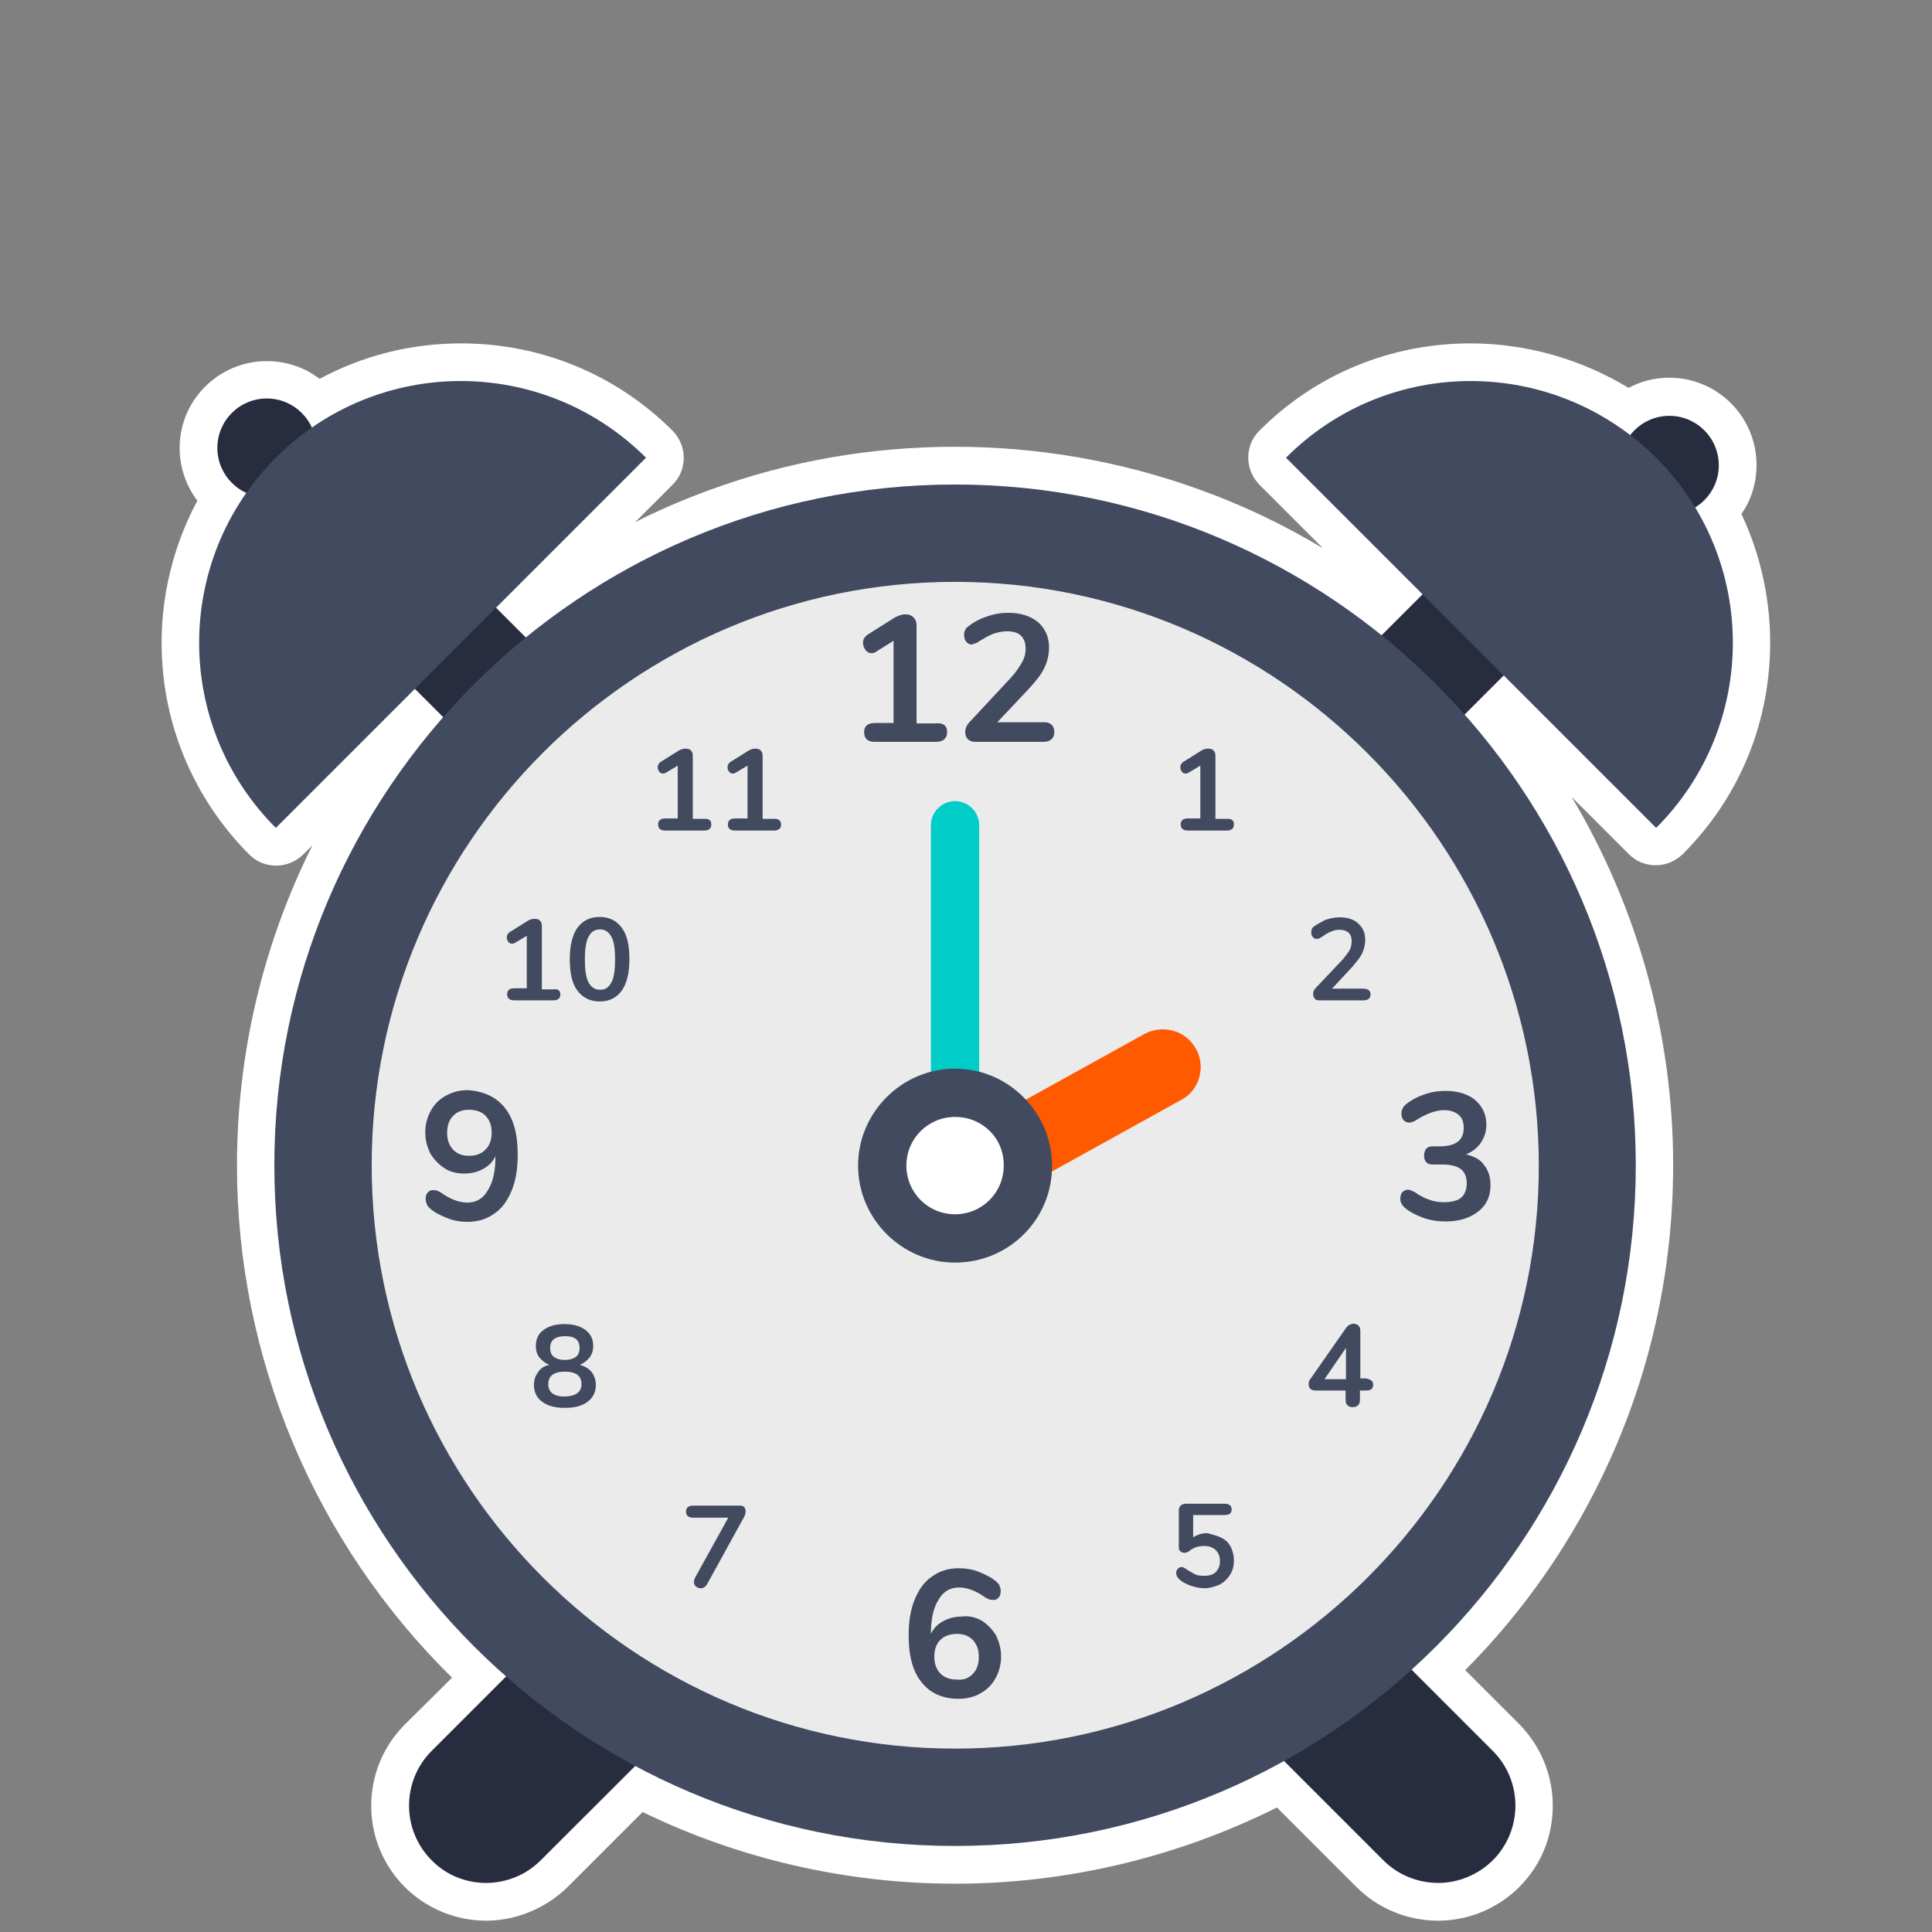 <?xml version="1.0" encoding="utf-8"?>
<!-- Generator: Adobe Illustrator 22.0.1, SVG Export Plug-In . SVG Version: 6.00 Build 0)  -->
<svg version="1.1" id="Layer_1" xmlns="http://www.w3.org/2000/svg" xmlns:xlink="http://www.w3.org/1999/xlink" x="0px" y="0px"
	 viewBox="0 0 512 512" style="enable-background:new 0 0 512 512;" xml:space="preserve">
<rect x="0" y="0" width="512" height="512" fill="#808080" stroke="none"/>
<style type="text/css">
	.st0{fill:#FFFFFF;}
	.st1{fill:#272D3F;}
	.st2{fill:#EBEBEC;}
	.st3{fill:#424A60;}
	.st4{fill:#FF5A00;}
	.st5{fill:#00CDC8;}
</style>
<g>
	<path class="st0" d="M381.2,504c-6.8,0-13.4-2.7-18.1-7.5l-23.7-23.7c-26.5,14-56.2,21.3-86.3,21.3c-29.1,0-58-6.9-83.8-20.1
		l-22.4,22.4c-4.9,4.8-11.5,7.5-18.1,7.5c-6.7,0-13.2-2.7-18-7.5c-9.9-9.9-9.9-26.1,0-36.1l16.1-16.1
		C89.2,409.1,67.7,360,67.7,308.6c0-43.3,15.2-85.2,42.9-118.4l-0.7-0.7l-33.3,33.3c-1,1-2.3,1.5-3.5,1.5s-2.6-0.5-3.5-1.5
		c-24.4-24.2-28.7-61.7-11.1-90.8c-3.7-3.4-5.8-8.2-5.8-13.3c0-10,8.1-18.1,18.1-18.1c5.1,0,10,2.2,13.3,5.9
		C95.5,99.6,108.6,96,122.2,96c19.8,0,38.5,7.7,52.6,21.8c0.9,0.9,1.5,2.2,1.5,3.5s-0.5,2.6-1.5,3.5l-36.3,36.3l1.2,1.2
		c32.4-25.1,72.5-38.9,113.5-38.9c40.6,0,80.5,13.6,112.7,38.3l4.1-4.1l-32.7-32.7c-0.9-0.9-1.5-2.2-1.5-3.5s0.5-2.6,1.5-3.5
		c14-14,32.7-21.8,52.5-21.8c14.9,0,29.6,4.5,41.9,12.9c3.1-2.3,6.8-3.6,10.8-3.6c10,0,18.1,8.1,18.1,18.1c0,4.7-1.8,9-4.9,12.3
		c15.2,28.7,10,64-13.2,87.3c-0.9,0.9-2.2,1.5-3.5,1.5s-2.6-0.5-3.5-1.5l-36.8-36.8l-3.5,3.5c28.1,33.4,43.5,75.5,43.5,119.2
		c0,50.4-20.8,98.9-57.3,133.9l17.8,17.8c9.9,9.9,9.9,26.1,0,36.1C394.4,501.3,387.8,504,381.2,504z"/>
	<path class="st0" d="M389.7,101c14.9,0,29.9,4.8,42.3,14.4c2.4-3.1,6.1-5.1,10.3-5.1c7.2,0,13.1,5.8,13.1,13.1
		c0,4.7-2.5,8.9-6.3,11.1c16.1,26.7,12.7,61.9-10.3,84.9l-40.3-40.3l-10.3,10.3c28.2,31.8,45.3,73.7,45.3,119.4
		c0,53-23,100.7-59.5,133.7l21.5,21.5c8,8,8,21,0,29c-3.9,3.9-9.3,6-14.4,6c-5.3,0-10.6-2-14.6-6l-26.3-26.3
		c-25.9,14.3-55.6,22.5-87.2,22.5c-30.6,0-59.5-7.7-84.8-21.2l-25,25c-4.1,3.9-9.4,6-14.6,6c-5.2,0-10.5-2-14.4-6c-8-8-8-21,0-29
		l19.8-19.8c-37.6-33.1-61.4-81.6-61.4-135.5c0-45.4,16.9-87,44.7-118.7l-7.5-7.5L73,219.3c-24.2-24.2-26.7-61.7-7.8-88.8
		c-4.5-2-7.7-6.6-7.7-11.9c0-7.2,5.8-13.1,13.1-13.1c5.3,0,9.9,3.2,11.9,7.7c12-8.1,25.8-12.2,39.7-12.2c17.7,0,35.5,6.8,49.1,20.3
		l-39.8,39.8l7.9,7.9c31.1-25.4,70.7-40.6,113.8-40.6c42.8,0,82.1,15,113.1,40l10.8-10.8l-36.3-36.3C354.3,107.8,372,101,389.7,101
		 M389.7,91c-21.2,0-41.1,8.2-56,23.2c-1.9,1.9-2.9,4.4-2.9,7.1s1.1,5.2,2.9,7.1l16.9,16.9c-10.5-6.3-21.6-11.6-33.1-15.7
		c-20.6-7.4-42.3-11.2-64.4-11.2c-22.3,0-44.1,3.8-64.9,11.4c-6.8,2.5-13.5,5.3-19.9,8.6l10-10c1.9-1.9,2.9-4.4,2.9-7.1
		s-1.1-5.2-2.9-7.1c-15-15-35-23.2-56.1-23.2c-13.2,0-26,3.2-37.5,9.4c-3.9-3-8.8-4.7-14-4.7c-12.7,0-23.1,10.3-23.1,23
		c0,5.1,1.7,10,4.7,14c-7.2,13.4-10.5,28.9-9.2,44.2c1.5,18.7,9.7,36.3,23,49.6c2,2,4.5,2.9,7.1,2.9s5.1-1,7.1-2.9l2.5-2.5
		c-13.1,26.2-20,55.2-20,84.9c0,51.1,20.7,100,57,135.7L107.3,457c-11.9,11.9-11.9,31.2,0,43.1c5.7,5.7,13.5,8.9,21.5,8.9
		c7.9,0,15.7-3.2,21.5-8.8l0.1-0.1l19.9-19.9c25.7,12.5,54.2,19,82.8,19c29.6,0,58.9-7,85.3-20.2l21.1,21.1
		c5.7,5.7,13.5,8.9,21.6,8.9c8,0,15.8-3.2,21.5-8.9c5.8-5.8,8.9-13.4,8.9-21.6c0-8.1-3.2-15.8-8.9-21.6l-14.3-14.3
		c16-16.1,28.8-34.7,38.2-55.4c11.2-24.7,16.9-51.2,16.9-78.5c0-34.5-9.4-68.2-26.9-97.5l15.2,15.2c1.9,1.9,4.4,2.9,7.1,2.9
		s5.2-1.1,7.1-2.9c12.8-12.8,20.7-29.1,22.7-47c1.7-14.8-0.8-29.8-7.1-43.2c2.6-3.7,4-8.2,4-13c0-12.7-10.3-23.1-23.1-23.1
		c-3.8,0-7.5,0.9-10.8,2.7C419.1,95.2,404.5,91,389.7,91v10V91L389.7,91L389.7,91z"/>
</g>
<g>
	<path class="st1" d="M344.4,211.6c-6-6-6-15.5,0-21.5l45.4-45.4c6-6,15.5-6,21.5,0s6,15.5,0,21.5l-45.4,45.4c-3,3-6.8,4.5-10.7,4.5
		C351.4,216.1,347.4,214.6,344.4,211.6z"/>
	<path class="st1" d="M149.7,216.1c-3.9,0-7.8-1.5-10.7-4.5l-45.4-45.4c-6-6-6-15.5,0-21.5s15.5-6,21.5,0l45.4,45.4
		c6,6,6,15.5,0,21.5C157.5,214.6,153.5,216.1,149.7,216.1z"/>
	<path class="st1" d="M128.8,499c-5.2,0-10.5-2-14.4-6c-8-8-8-21,0-29l80.4-80.4c8-8,21-8,29,0s8,21,0,29L143.3,493
		C139.3,497,134,499,128.8,499z"/>
	<path class="st1" d="M366.6,493l-80.4-80.4c-8-8-8-21,0-29s21-8,29,0l80.4,80.4c8,8,8,21,0,29c-3.9,3.9-9.3,6-14.4,6
		C375.9,499,370.6,497,366.6,493z"/>
	<circle class="st2" cx="253.1" cy="308.9" r="167.5"/>
	<g>
		<g>
			<path class="st3" d="M251,194c0,1.6-1,2.6-2.9,2.6h-16.2c-1.9,0-2.9-0.8-2.9-2.6c0-1.6,1-2.4,2.9-2.4h4.9v-21.8l-4.6,2.9
				c-0.4,0.3-0.8,0.4-1.2,0.4c-0.7,0-1.2-0.3-1.6-0.8c-0.4-0.5-0.7-1.2-0.7-1.9c0-1,0.4-1.6,1.2-2.2l7.3-4.6c1-0.5,1.9-0.8,2.7-0.8
				c1,0,1.6,0.3,2.2,0.8c0.5,0.5,0.8,1.2,0.8,2.2v25.9h5C250,191.5,251,192.3,251,194z"/>
			<path class="st3" d="M279.4,194c0,1.6-1,2.6-2.9,2.6h-18.1c-0.8,0-1.5-0.3-1.9-0.7c-0.5-0.5-0.7-1.1-0.7-1.9c0-1,0.4-1.8,1.1-2.6
				l10.9-11.7c1.4-1.5,2.3-2.9,3-4.1s1-2.4,1-3.7c0-1.5-0.4-2.6-1.2-3.4c-0.8-0.8-2-1.2-3.7-1.2c-1.4,0-2.6,0.3-3.8,0.7
				c-1.2,0.5-2.4,1.2-3.7,2c-0.3,0.3-0.7,0.4-1,0.5s-0.7,0.3-1,0.3c-0.5,0-1-0.3-1.4-0.8s-0.5-1.1-0.5-1.8c0-0.5,0.1-1,0.3-1.2
				c0.1-0.4,0.4-0.7,0.8-1c1.4-1.1,3-2,4.9-2.6c1.9-0.7,3.8-1,5.6-1c3.3,0,5.9,0.8,7.9,2.4c1.9,1.6,3,3.9,3,6.7
				c0,1.9-0.4,3.8-1.2,5.4c-0.8,1.8-2.2,3.5-4.2,5.7l-8.3,8.8H277C278.4,191.5,279.4,192.3,279.4,194z"/>
		</g>
		<g>
			<path class="st3" d="M260.2,429.5c1.5,1,2.7,2.2,3.7,3.8c0.8,1.6,1.4,3.5,1.4,5.6c0,2.2-0.5,4.1-1.5,5.9s-2.3,3-3.9,3.9
				c-1.6,1-3.7,1.5-5.9,1.5c-4.2,0-7.5-1.5-9.8-4.4s-3.4-6.9-3.4-12.4c0-3.7,0.5-6.8,1.6-9.5s2.6-4.8,4.6-6.1c2-1.5,4.4-2.2,7.1-2.2
				c1.8,0,3.7,0.3,5.4,1s3.4,1.5,4.6,2.6c0.4,0.4,0.7,0.7,0.8,1.1c0.1,0.3,0.3,0.7,0.3,1.2c0,0.7-0.1,1.4-0.5,1.8
				c-0.4,0.5-0.8,0.7-1.4,0.7c-0.3,0-0.7,0-1-0.1s-0.7-0.3-1.1-0.5c-2.6-1.9-5-2.7-7.1-2.7c-2.3,0-4.2,1.1-5.4,3.3
				c-1.4,2.2-2,5.2-2,9c0.7-1.5,1.8-2.6,3.3-3.4s3.1-1.2,4.9-1.2C257,428.1,258.7,428.7,260.2,429.5z M257.8,443.6
				c1.1-1.1,1.6-2.6,1.6-4.5s-0.5-3.3-1.6-4.5c-1.1-1.1-2.4-1.6-4.2-1.6s-3.3,0.5-4.4,1.6c-1.1,1.1-1.6,2.6-1.6,4.4
				c0,1.9,0.5,3.3,1.6,4.5c1.1,1.1,2.6,1.6,4.4,1.6C255.3,445.3,256.8,444.7,257.8,443.6z"/>
		</g>
		<g>
			<path class="st3" d="M133.8,293.6c2.3,2.9,3.4,6.9,3.4,12.4c0,3.7-0.5,6.8-1.6,9.5s-2.6,4.8-4.6,6.1c-2,1.5-4.4,2.2-7.1,2.2
				c-1.8,0-3.7-0.3-5.4-1c-1.8-0.7-3.4-1.5-4.6-2.6c-0.4-0.4-0.7-0.7-0.8-1.1c-0.1-0.3-0.3-0.7-0.3-1.2c0-0.7,0.1-1.4,0.5-1.8
				c0.4-0.5,0.8-0.7,1.4-0.7c0.3,0,0.7,0,1,0.1s0.7,0.3,1.1,0.5c2.6,1.9,5,2.7,7.1,2.7c2.3,0,4.2-1.1,5.4-3.3c1.4-2.2,2-5.2,2-9
				c-0.7,1.5-1.8,2.6-3.3,3.4s-3.1,1.2-4.9,1.2c-2,0-3.8-0.4-5.3-1.4s-2.7-2.2-3.7-3.8c-0.8-1.6-1.4-3.5-1.4-5.6
				c0-2.2,0.5-4.1,1.5-5.9s2.3-3,3.9-3.9c1.8-1,3.7-1.5,5.9-1.5C128.2,289.2,131.5,290.7,133.8,293.6z M128.7,304.6
				c1.1-1.1,1.6-2.6,1.6-4.4c0-1.9-0.5-3.3-1.6-4.5c-1.1-1.1-2.6-1.6-4.4-1.6s-3.1,0.5-4.2,1.6s-1.6,2.6-1.6,4.5s0.5,3.3,1.6,4.5
				c1.1,1.1,2.4,1.6,4.2,1.6C126.1,306.3,127.6,305.8,128.7,304.6z"/>
		</g>
		<g>
			<path class="st3" d="M156.8,363.6c0.7,1,1.1,2,1.1,3.4c0,1.9-0.7,3.4-2.2,4.5s-3.4,1.6-6,1.6s-4.5-0.5-6-1.6s-2.2-2.6-2.2-4.5
				c0-1.4,0.4-2.4,1.1-3.4s1.6-1.6,3-1.9c-1.1-0.4-1.9-1.1-2.6-1.9s-1-1.9-1-3.1c0-1.8,0.7-3.3,2-4.2c1.4-1.1,3.3-1.6,5.6-1.6
				s4.2,0.5,5.6,1.6c1.4,1.1,2,2.4,2,4.2c0,1.2-0.3,2.2-1,3.1c-0.7,0.8-1.5,1.5-2.6,1.9C155.2,362.1,156.1,362.8,156.8,363.6z
				 M154.1,366.8c0-2.2-1.5-3.3-4.4-3.3s-4.4,1.1-4.4,3.3c0,2.2,1.5,3.3,4.4,3.3C152.6,370,154.1,368.9,154.1,366.8z M145.8,357.2
				c0,1.1,0.3,1.9,1,2.4s1.6,0.8,2.9,0.8c1.2,0,2.2-0.3,2.9-0.8s1-1.4,1-2.4c0-2-1.2-3.1-3.8-3.1
				C147.2,354.1,145.8,355.1,145.8,357.2z"/>
		</g>
		<g>
			<path class="st3" d="M148.5,263.5c0,1.1-0.7,1.6-1.9,1.6h-10.3c-1.2,0-1.9-0.5-1.9-1.6s0.7-1.6,1.9-1.6h3.3V248l-3,1.8
				c-0.3,0.1-0.5,0.3-0.8,0.3c-0.4,0-0.8-0.1-1.1-0.5s-0.4-0.8-0.4-1.2c0-0.5,0.3-1.1,0.8-1.4l4.8-3c0.7-0.4,1.2-0.5,1.8-0.5
				c0.5,0,1.1,0.1,1.4,0.5c0.4,0.4,0.5,0.8,0.5,1.5v16.7h3.1C147.8,262,148.5,262.5,148.5,263.5z"/>
			<path class="st3" d="M153,262.5c-1.4-1.9-2-4.6-2-8.3s0.7-6.4,2-8.3c1.4-1.9,3.3-2.9,5.9-2.9c2.6,0,4.5,1,5.9,2.9s2,4.6,2,8.3
				s-0.7,6.4-2,8.3c-1.4,1.9-3.3,2.9-5.9,2.9C156.4,265.4,154.4,264.4,153,262.5z M162,260.4c0.7-1.2,1-3.3,1-6.1
				c0-2.9-0.3-4.9-1-6.1s-1.6-1.9-3-1.9s-2.4,0.7-3,1.9c-0.7,1.2-1,3.3-1,6.1c0,2.9,0.3,4.8,1,6.1c0.7,1.2,1.6,1.9,3,1.9
				S161.3,261.7,162,260.4z"/>
		</g>
		<g>
			<path class="st3" d="M188.5,218.5c0,1.1-0.7,1.6-1.9,1.6h-10.3c-1.2,0-1.9-0.5-1.9-1.6s0.7-1.6,1.9-1.6h3.3v-14l-3,1.8
				c-0.3,0.1-0.5,0.3-0.8,0.3c-0.4,0-0.8-0.1-1.1-0.5s-0.4-0.8-0.4-1.2c0-0.5,0.3-1.1,0.8-1.4l4.8-3c0.7-0.4,1.2-0.5,1.8-0.5
				c0.5,0,1.1,0.1,1.4,0.5c0.4,0.4,0.5,0.8,0.5,1.5V217h3.3C188,217,188.5,217.5,188.5,218.5z"/>
			<path class="st3" d="M207,218.5c0,1.1-0.7,1.6-1.9,1.6h-10.3c-1.2,0-1.9-0.5-1.9-1.6s0.7-1.6,1.9-1.6h3.3v-14l-3,1.8
				c-0.3,0.1-0.5,0.3-0.8,0.3c-0.4,0-0.8-0.1-1.1-0.5s-0.4-0.8-0.4-1.2c0-0.5,0.3-1.1,0.8-1.4l4.8-3c0.7-0.4,1.2-0.5,1.8-0.5
				c0.5,0,1.1,0.1,1.4,0.5c0.4,0.4,0.5,0.8,0.5,1.5V217h3.3C206.3,217,207,217.5,207,218.5z"/>
		</g>
		<g>
			<path class="st3" d="M363.2,263.5c0,1.1-0.7,1.6-1.9,1.6h-11.7c-0.5,0-1-0.1-1.2-0.5c-0.3-0.3-0.4-0.7-0.4-1.2
				c0-0.7,0.3-1.2,0.7-1.6l7.1-7.5c0.8-1,1.5-1.8,1.9-2.6s0.5-1.6,0.5-2.3c0-1-0.3-1.8-0.8-2.2c-0.5-0.5-1.4-0.8-2.3-0.8
				c-0.8,0-1.6,0.1-2.4,0.5c-0.8,0.3-1.6,0.8-2.4,1.4c-0.3,0.1-0.4,0.3-0.7,0.4c-0.3,0.1-0.4,0.1-0.7,0.1c-0.4,0-0.7-0.1-1-0.5
				c-0.3-0.3-0.4-0.7-0.4-1.2c0-0.3,0-0.5,0.1-0.8s0.3-0.4,0.5-0.7c1-0.7,1.9-1.2,3.1-1.8c1.2-0.4,2.4-0.7,3.7-0.7
				c2.2,0,3.8,0.5,5,1.6s1.9,2.4,1.9,4.4c0,1.2-0.3,2.4-0.8,3.5s-1.5,2.3-2.7,3.7L353,262h8.2C362.5,262,363.2,262.5,363.2,263.5z"
				/>
		</g>
		<g>
			<path class="st3" d="M363.5,365.9c0.3,0.3,0.4,0.7,0.4,1.1c0,1.1-0.7,1.5-1.9,1.5h-1.6v2.4c0,0.7-0.1,1.1-0.5,1.5
				s-0.8,0.5-1.4,0.5c-0.5,0-1.1-0.1-1.4-0.5c-0.4-0.4-0.5-0.8-0.5-1.5v-2.4h-8c-0.5,0-1-0.1-1.4-0.5c-0.3-0.3-0.4-0.7-0.4-1.2
				s0.1-1,0.5-1.4l9.5-13.6c0.3-0.3,0.4-0.5,0.8-0.7c0.3-0.1,0.7-0.3,1-0.3c0.5,0,1,0.1,1.4,0.5s0.5,0.8,0.5,1.5v12.5h1.6
				C362.8,365.5,363.2,365.7,363.5,365.9z M351,365.5h5.7v-8.3L351,365.5z"/>
		</g>
		<g>
			<path class="st3" d="M323.8,407.6c1.1,0.5,1.9,1.4,2.4,2.4c0.5,1.1,0.8,2.3,0.8,3.5c0,1.4-0.3,2.7-1,3.8
				c-0.7,1.1-1.5,1.9-2.7,2.6c-1.2,0.5-2.6,1-4.1,1c-1.2,0-2.6-0.3-3.7-0.7c-1.2-0.4-2.3-1-3.1-1.8c-0.4-0.4-0.7-1-0.7-1.5
				c0-0.4,0.1-0.8,0.4-1.1c0.3-0.3,0.5-0.5,1-0.5c0.3,0,0.4,0,0.5,0.1s0.4,0.1,0.7,0.4c0.8,0.5,1.6,1,2.4,1.4s1.6,0.4,2.4,0.4
				c1.4,0,2.4-0.3,3.1-1s1.1-1.6,1.1-2.9c0-1.2-0.4-2.2-1.1-2.9c-0.7-0.7-1.8-1.1-3-1.1c-0.8,0-1.5,0.1-2.2,0.3
				c-0.7,0.3-1.2,0.5-1.9,1.1c-0.4,0.3-0.8,0.4-1.2,0.4c-0.4,0-0.8-0.1-1.1-0.4c-0.3-0.3-0.4-0.5-0.4-1v-9.7c0-0.5,0.1-1.1,0.5-1.4
				c0.3-0.3,0.8-0.5,1.4-0.5h10.2c1.2,0,1.9,0.5,1.9,1.5c0,1.1-0.7,1.5-1.9,1.5h-8.3v5.9c1.1-0.7,2.3-1.1,3.8-1.1
				C321.6,406.8,322.8,407,323.8,407.6z"/>
		</g>
		<g>
			<path class="st3" d="M197.2,399.4c0.3,0.3,0.4,0.7,0.4,1.1s-0.1,1-0.4,1.5l-9.8,17.8c-0.4,0.7-1,1.1-1.6,1.1
				c-0.5,0-1-0.1-1.4-0.5c-0.4-0.3-0.5-0.8-0.5-1.2s0.1-0.7,0.3-1.1l8.8-15.9h-9.3c-1.2,0-1.9-0.5-1.9-1.6s0.7-1.6,1.9-1.6h12.4
				C196.5,399,197,399.1,197.2,399.4z"/>
		</g>
		<g>
			<path class="st3" d="M327,218.5c0,1.1-0.7,1.6-1.9,1.6h-10.3c-1.2,0-1.9-0.5-1.9-1.6s0.7-1.6,1.9-1.6h3.3v-14l-3,1.8
				c-0.3,0.1-0.5,0.3-0.8,0.3c-0.4,0-0.8-0.1-1.1-0.5c-0.3-0.4-0.4-0.8-0.4-1.2c0-0.5,0.3-1.1,0.8-1.4l4.8-3
				c0.7-0.4,1.2-0.5,1.8-0.5s1.1,0.1,1.4,0.5c0.4,0.4,0.5,0.8,0.5,1.5V217h3.3C326.5,217,327,217.5,327,218.5z"/>
		</g>
		<g>
			<path class="st3" d="M393.4,308.9c1.1,1.4,1.6,3.1,1.6,5.3c0,2.9-1.1,5.2-3.3,6.9s-5,2.6-8.6,2.6c-2,0-4.1-0.3-6-1
				s-3.5-1.5-4.9-2.7c-0.7-0.7-1.1-1.4-1.1-2.2c0-0.7,0.1-1.4,0.5-1.8s0.8-0.7,1.4-0.7c0.3,0,0.5,0,0.8,0.1s0.5,0.3,1.1,0.5
				c1.4,1,2.6,1.6,3.8,2c1.2,0.5,2.6,0.7,3.9,0.7c2,0,3.7-0.4,4.6-1.2c1-0.8,1.5-2.2,1.5-3.8c0-1.6-0.5-3-1.6-3.8s-2.7-1.2-4.9-1.2
				h-2.7c-0.7,0-1.4-0.3-1.6-0.7c-0.4-0.5-0.5-1.1-0.5-1.6c0-0.7,0.1-1.2,0.5-1.8c0.4-0.5,1-0.7,1.6-0.7h1.9c4.4,0,6.5-1.6,6.5-4.9
				c0-1.5-0.4-2.7-1.4-3.5s-2.2-1.2-3.8-1.2c-2.3,0-4.8,1-7.5,2.7c-0.4,0.3-0.8,0.4-1.1,0.5c-0.3,0.1-0.5,0.1-0.8,0.1
				c-0.5,0-1-0.3-1.4-0.7c-0.4-0.5-0.5-1.1-0.5-1.8c0-0.5,0.1-0.8,0.3-1.2c0.1-0.3,0.4-0.7,0.8-1.1c1.4-1.1,3-2,4.8-2.6
				c1.9-0.7,3.8-1,5.7-1c3.3,0,6,0.8,7.9,2.4s3,3.8,3,6.5c0,1.9-0.5,3.4-1.5,4.9c-1,1.4-2.3,2.4-3.9,3
				C390.8,306.5,392.5,307.4,393.4,308.9z"/>
		</g>
	</g>
	<path class="st3" d="M253.1,489.2c-99.5,0-180.4-81-180.4-180.4s81-180.4,180.4-180.4s180.4,81,180.4,180.4
		S352.6,489.2,253.1,489.2z M253.1,154.2c-85.3,0-154.6,69.4-154.6,154.6S168,463.4,253.1,463.4S407.8,394.1,407.8,309
		S338.5,154.2,253.1,154.2z"/>
	<path class="st4" d="M313,291.5l-52.9,29.3c-4.9,2.6-11,0.9-13.6-3.9c-2.6-4.9-0.9-11,3.9-13.6l52.9-29.3c4.9-2.6,11-0.9,13.6,3.9
		C319.6,282.5,318,288.9,313,291.5z"/>
	<path class="st5" d="M253.1,296c-3.5,0-6.4-2.9-6.4-6.4v-70.9c0-3.5,2.9-6.4,6.4-6.4s6.4,2.9,6.4,6.4v70.9
		C259.7,293.1,256.8,296,253.1,296z"/>
	<circle class="st1" cx="70.7" cy="118.7" r="13.1"/>
	<circle class="st1" cx="442.4" cy="123.3" r="13.1"/>
	<path class="st3" d="M73.1,121.3c-27.1,27.1-27.1,71,0,98.1l98.1-98.1C144,94.2,100.2,94.2,73.1,121.3z"/>
	<path class="st3" d="M340.8,121.3l98.1,98.1c27.1-27.1,27.1-71,0-98.1C411.6,94.2,367.8,94.2,340.8,121.3z"/>
	<g>
		<circle class="st0" cx="253.1" cy="308.9" r="25.2"/>
		<path class="st3" d="M253.1,334.6c-14.1,0-25.7-11.6-25.7-25.7s11.6-25.7,25.7-25.7c14.1,0,25.7,11.6,25.7,25.7
			C278.9,323.1,267.4,334.6,253.1,334.6z M253.1,296c-7.1,0-12.9,5.7-12.9,12.9c0,7.1,5.7,12.9,12.9,12.9c7.1,0,12.9-5.7,12.9-12.9
			C266.1,301.7,260.4,296,253.1,296z"/>
	</g>
</g>
</svg>

